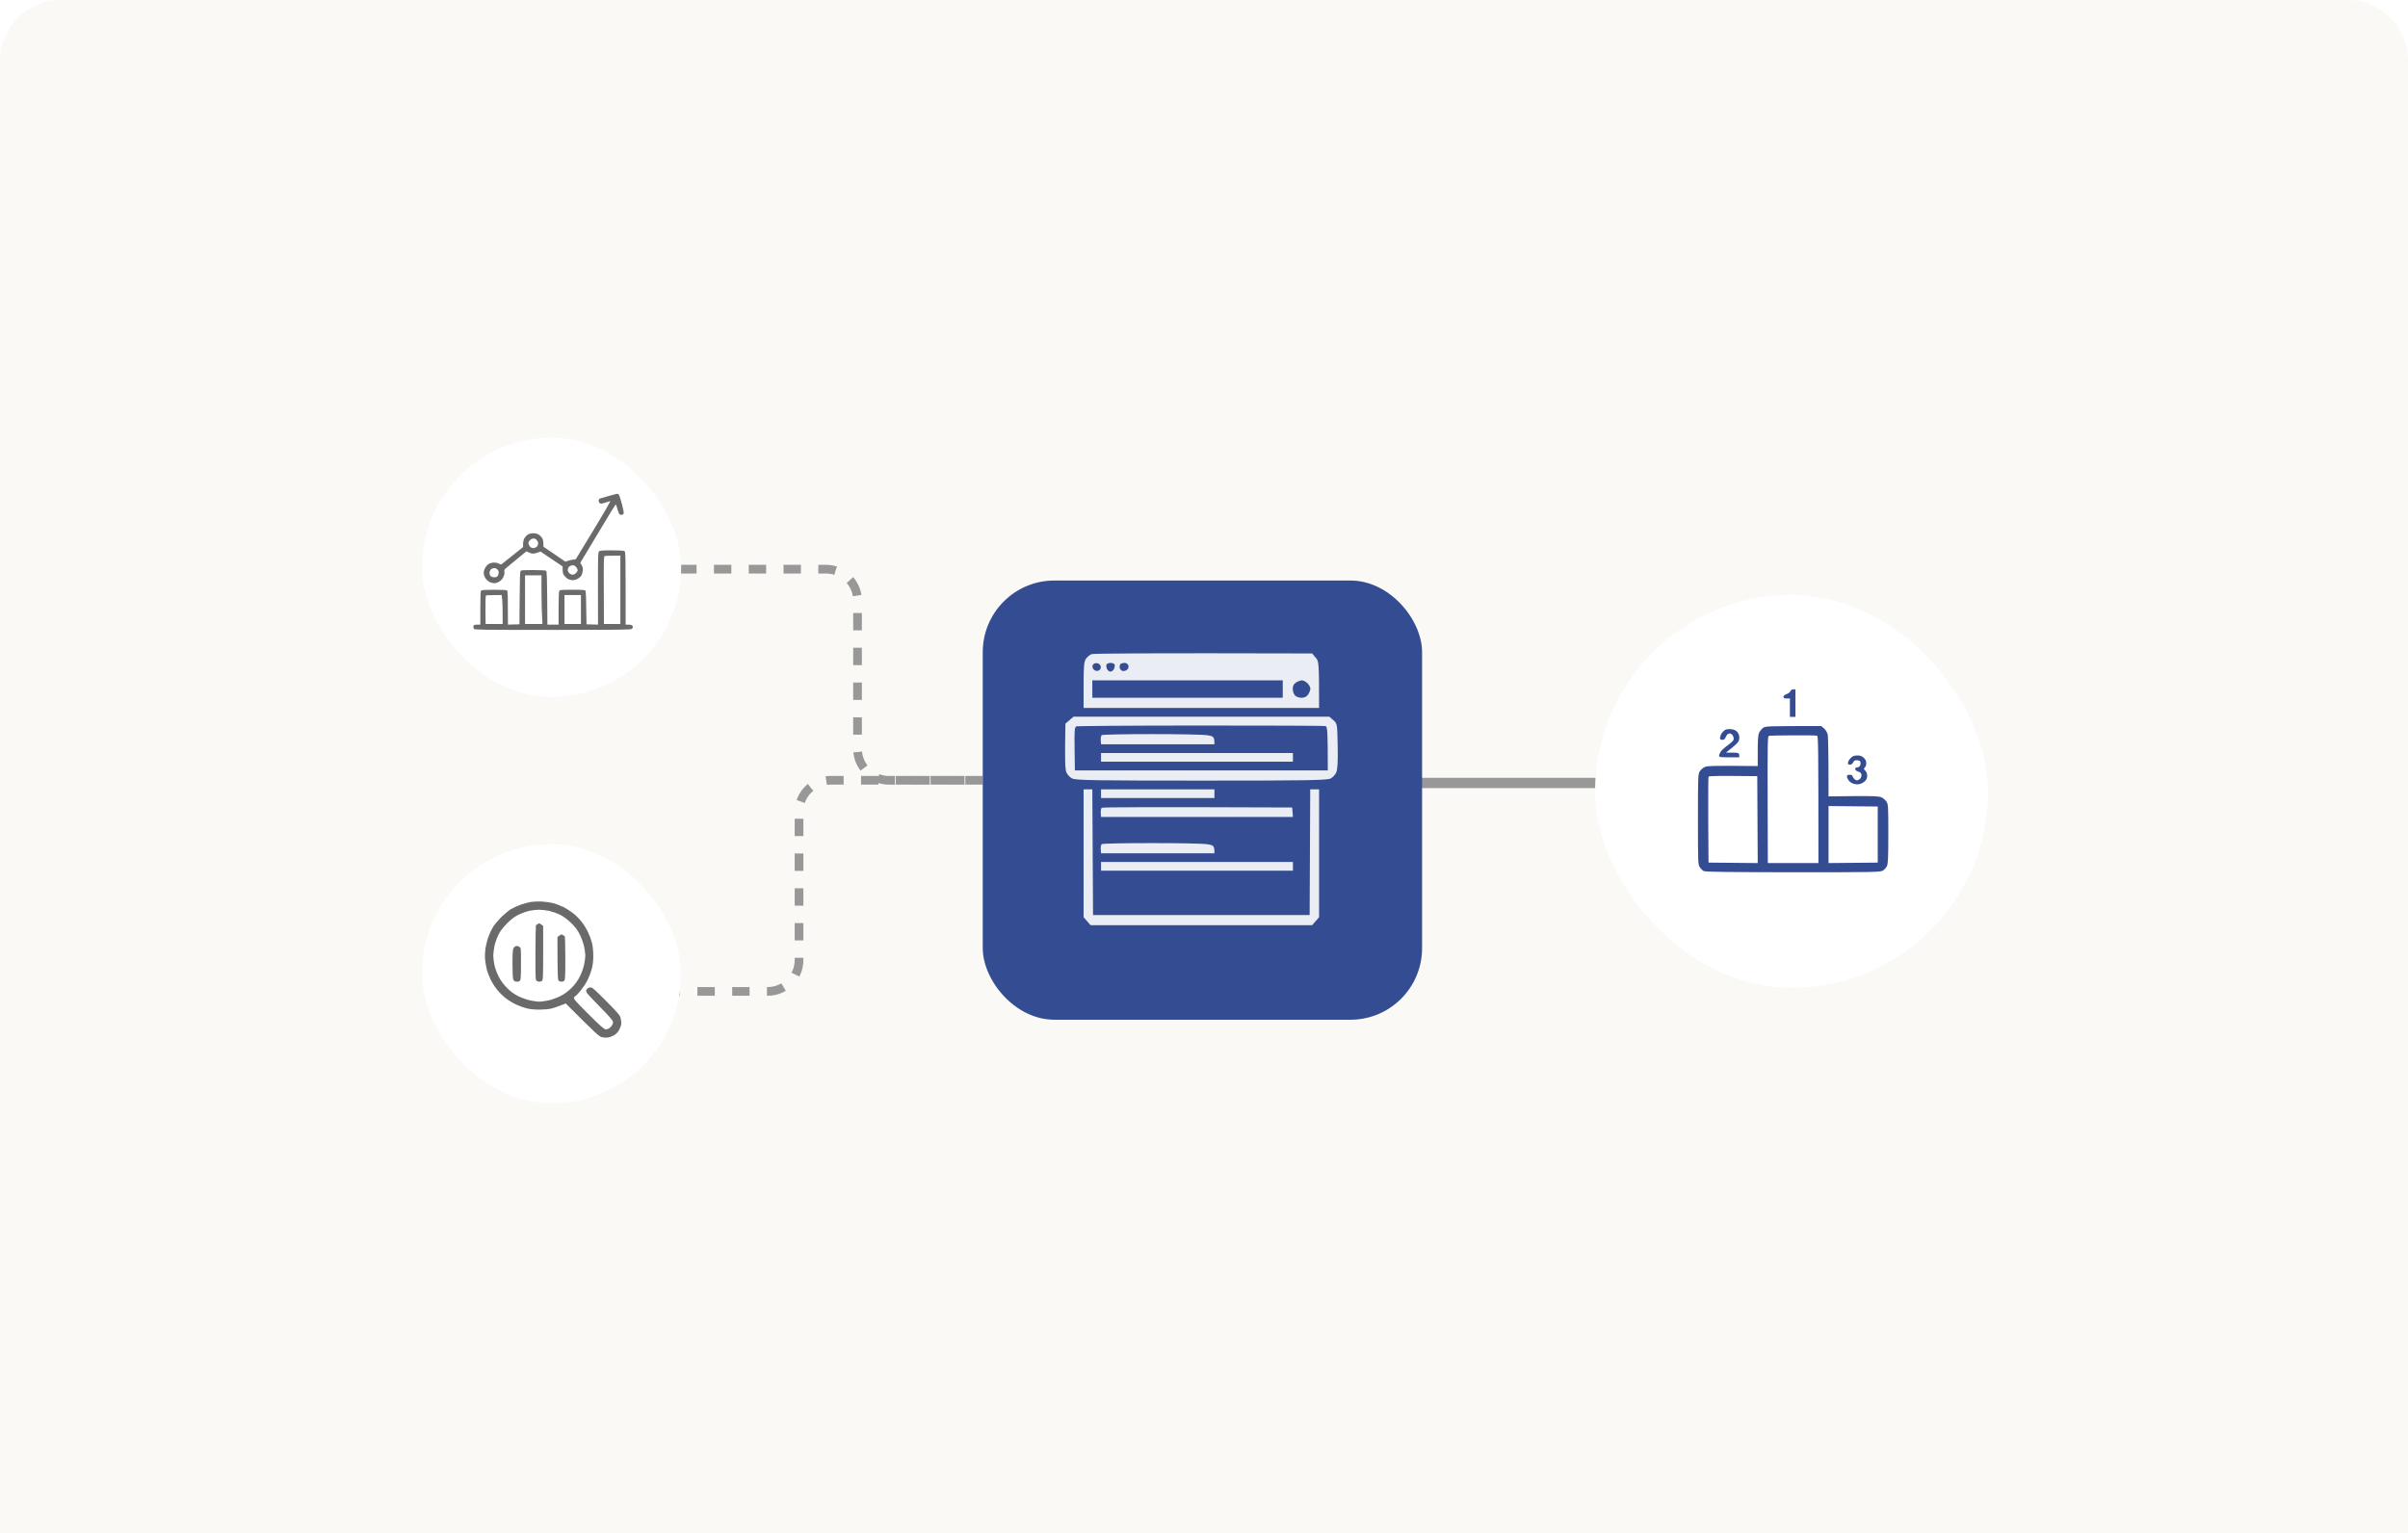 <svg width="468" height="298" viewBox="0 0 468 298" fill="none" xmlns="http://www.w3.org/2000/svg">
<path d="M0 11.747C0 5.259 5.259 0 11.747 0H456.253C462.741 0 468 5.259 468 11.747V298H0V11.747Z" fill="#FAF9F6"/>
<path d="M132 110.65H160.564C163.933 110.65 166.664 113.382 166.664 116.751V145.592C166.664 148.962 169.396 151.693 172.765 151.693H189.959" stroke="#989898" stroke-width="1.69" stroke-dasharray="3.38 3.38"/>
<path d="M191 151.691H161.395C158.026 151.691 155.295 154.423 155.295 157.792V186.633C155.295 190.003 152.563 192.734 149.194 192.734H132" stroke="#989898" stroke-width="1.69" stroke-dasharray="3.38 3.38"/>
<g filter="url(#filter0_d_386_10960)">
<rect x="82" y="84" width="50.387" height="50.387" rx="25.193" fill="white"/>
</g>
<path d="M276 152.211L311 152.211" stroke="#989898" stroke-width="2"/>
<g filter="url(#filter1_d_386_10960)">
<rect x="82" y="163" width="50.387" height="50.387" rx="25.193" fill="white"/>
</g>
<g filter="url(#filter2_d_386_10960)">
<rect x="310" y="114" width="76.387" height="76.387" rx="38.193" fill="white"/>
</g>
<g filter="url(#filter3_d_386_10960)">
<rect x="191" y="111" width="85.385" height="85.385" rx="13.921" fill="#344C92"/>
</g>
<path fill-rule="evenodd" clip-rule="evenodd" d="M116.573 96.933C116.7 96.882 117.467 96.652 118.272 96.434C119.077 96.204 119.831 96.013 119.933 96C120.035 96 120.189 96.064 120.265 96.153C120.355 96.243 120.623 97.073 120.866 97.981C121.16 99.092 121.275 99.718 121.198 99.872C121.134 99.987 120.955 100.089 120.789 100.089C120.636 100.102 120.444 100.025 120.368 99.936C120.291 99.846 120.112 99.386 119.984 98.901C119.857 98.428 119.716 98.044 119.678 98.044C119.639 98.044 118.86 99.297 117.94 100.83C117.167 102.108 115.96 104.118 113.986 107.405C113.612 108.028 113.209 108.698 112.777 109.417L113.059 109.903C113.276 110.286 113.314 110.503 113.25 111.014C113.212 111.372 113.071 111.794 112.931 111.973C112.803 112.152 112.496 112.407 112.254 112.535C112.011 112.675 111.589 112.79 111.308 112.79C111.027 112.79 110.592 112.675 110.35 112.535C110.107 112.394 109.775 112.075 109.609 111.832C109.404 111.525 109.327 111.219 109.34 110.12L105.047 107.219L104.497 107.424C104.203 107.539 103.794 107.628 103.577 107.628C103.36 107.628 103.002 107.526 102.312 107.181L100.677 108.523C99.782 109.251 98.798 110.056 98.504 110.312C98.006 110.72 97.968 110.797 98.031 111.206C98.083 111.525 98.019 111.819 97.802 112.228C97.61 112.599 97.329 112.905 96.996 113.084C96.715 113.25 96.294 113.378 96.064 113.378C95.847 113.378 95.438 113.276 95.182 113.161C94.926 113.033 94.569 112.727 94.39 112.484C94.211 112.228 94.045 111.807 94.019 111.525C93.994 111.168 94.07 110.835 94.275 110.439C94.454 110.107 94.748 109.762 95.016 109.621C95.272 109.468 95.706 109.366 96.038 109.366C96.37 109.366 96.766 109.455 96.958 109.583C97.175 109.711 97.38 109.762 97.469 109.698C97.559 109.634 98.543 108.855 101.661 106.35V105.75C101.661 105.405 101.763 104.932 101.891 104.689C102.006 104.446 102.312 104.114 102.555 103.948C102.874 103.744 103.181 103.667 103.641 103.667C104.05 103.667 104.433 103.756 104.689 103.922C104.919 104.063 105.226 104.37 105.366 104.6C105.532 104.868 105.622 105.226 105.622 106.286L109.902 109.2L110.35 109.034C110.592 108.931 111.052 108.829 111.909 108.714L115.359 103.028C117.531 99.45 118.719 97.367 118.579 97.418C118.438 97.469 117.978 97.61 117.544 97.738C116.841 97.955 116.739 97.955 116.547 97.789C116.432 97.687 116.343 97.469 116.355 97.316C116.355 97.15 116.458 96.984 116.573 96.933ZM116.215 114.413C116.215 108.063 116.228 107.373 116.419 107.194C116.598 107.028 117.007 106.989 118.86 106.989C120.087 106.989 121.198 107.04 121.339 107.117C121.594 107.245 121.594 107.373 121.594 121.428H122.131C122.438 121.428 122.757 121.492 122.847 121.582C122.936 121.671 123 121.825 123 121.914C123 121.991 122.911 122.157 122.796 122.259C122.629 122.425 120.738 122.451 107.436 122.451C93.904 122.464 92.256 122.438 92.103 122.259C92.026 122.157 91.975 121.927 92.013 121.748C92.077 121.454 92.141 121.428 93.355 121.428V118.208C93.355 115.844 93.393 114.937 93.508 114.822C93.623 114.694 94.3 114.656 96.025 114.656C97.776 114.656 98.44 114.694 98.568 114.809C98.683 114.937 98.722 115.768 98.722 121.428L100.958 121.365L100.996 116.253C101.022 112.471 101.073 111.104 101.188 110.976C101.303 110.848 101.916 110.81 103.641 110.823C104.906 110.823 106.031 110.887 106.133 110.95C106.299 111.053 106.325 111.807 106.388 121.428H108.561V118.298C108.561 116.471 108.612 115.065 108.688 114.912C108.803 114.669 108.944 114.656 111.206 114.656C113.02 114.643 113.646 114.682 113.761 114.809C113.876 114.924 113.928 115.896 113.991 121.365L116.228 121.428L116.215 114.413ZM102.682 105.52C102.695 105.405 102.835 105.175 103.002 105.009C103.193 104.804 103.449 104.689 103.704 104.689C103.973 104.689 104.164 104.791 104.343 105.034C104.497 105.239 104.612 105.494 104.599 105.609C104.599 105.737 104.535 105.954 104.471 106.095C104.407 106.235 104.19 106.414 103.998 106.478C103.756 106.58 103.538 106.58 103.321 106.491C103.142 106.414 102.925 106.21 102.848 106.031C102.759 105.852 102.682 105.622 102.682 105.52ZM117.351 114.733C117.326 109.085 117.351 108.152 117.518 108.101C117.607 108.063 118.348 108.024 120.572 108.011V121.301H117.377L117.351 114.733ZM110.451 110.35C110.502 110.235 110.707 110.069 110.898 109.979C111.103 109.903 111.384 109.864 111.525 109.915C111.678 109.954 111.908 110.133 112.036 110.312C112.164 110.49 112.279 110.733 112.266 110.861C112.266 110.976 112.125 111.219 111.946 111.398C111.767 111.589 111.499 111.717 111.282 111.717C111.09 111.717 110.796 111.589 110.63 111.423C110.477 111.27 110.349 111.014 110.349 110.861C110.349 110.695 110.387 110.465 110.451 110.35ZM95.143 111.372C95.143 111.129 95.245 110.848 95.399 110.695C95.539 110.554 95.82 110.439 96.037 110.439C96.255 110.439 96.536 110.554 96.676 110.695C96.817 110.835 96.932 111.104 96.932 111.308C96.932 111.5 96.843 111.781 96.74 111.947C96.6 112.152 96.421 112.228 96.063 112.228C95.795 112.228 95.488 112.126 95.36 111.998C95.233 111.87 95.13 111.602 95.143 111.372ZM102.043 121.301V116.573V111.845H105.238V114.95C105.238 116.649 105.276 118.771 105.429 121.301H102.043ZM94.351 118.579C94.338 117.071 94.376 115.806 94.44 115.768C94.504 115.717 95.207 115.678 97.507 115.678L97.596 116.534C97.66 117.02 97.699 118.285 97.699 121.301H94.376L94.351 118.579ZM109.71 121.301V118.49V115.678H112.905V121.301H109.71Z" fill="#6A6A6A"/>
<path opacity="0.9" fill-rule="evenodd" clip-rule="evenodd" d="M255.011 127.034L255.689 127.825C256.339 128.559 256.367 128.729 256.367 137.628H210.599V133.164C210.599 129.548 210.684 128.616 211.052 128.079C211.306 127.712 211.786 127.316 212.125 127.175C212.436 127.034 222.239 126.949 255.011 127.034ZM212.577 130.17C212.86 130.424 213.199 130.509 213.509 130.368C213.82 130.226 213.99 129.915 213.933 129.576C213.877 129.237 213.594 128.983 213.227 128.927C212.86 128.87 212.521 129.011 212.379 129.294C212.238 129.576 212.323 129.887 212.577 130.17ZM215.148 130.057C215.289 130.339 215.6 130.565 215.826 130.565C216.052 130.565 216.363 130.339 216.504 130.057C216.617 129.802 216.702 129.407 216.645 129.209C216.589 129.04 216.222 128.87 215.854 128.87C215.459 128.87 215.091 129.04 215.035 129.209C214.978 129.407 215.035 129.802 215.148 130.057ZM217.606 129.774C217.634 130.057 217.888 130.339 218.143 130.424C218.425 130.509 218.849 130.396 219.075 130.17C219.329 129.915 219.414 129.576 219.273 129.294C219.16 129.068 218.849 128.87 218.566 128.87C218.284 128.87 217.945 128.955 217.804 129.068C217.662 129.153 217.578 129.492 217.606 129.774ZM212.295 135.651H249.304V132.26H212.295V135.651ZM251.254 133.984C251.254 134.436 251.48 135.001 251.706 135.227C251.932 135.453 252.497 135.651 252.977 135.651C253.542 135.651 253.966 135.434 254.248 135.001C254.474 134.662 254.672 134.153 254.672 133.871C254.672 133.616 254.418 133.136 254.107 132.825C253.796 132.515 253.316 132.26 253.033 132.26C252.779 132.26 252.242 132.458 251.875 132.684C251.395 133.023 251.225 133.39 251.254 133.984ZM208.65 139.323H258.345L259.136 140.001C259.899 140.679 259.899 140.679 259.983 145.03C260.04 148.138 259.955 149.579 259.701 150.172C259.503 150.624 258.994 151.161 258.571 151.358C257.921 151.697 253.429 151.754 233.483 151.754C213.538 151.754 209.046 151.697 208.424 151.358C207.972 151.161 207.464 150.624 207.266 150.172C207.012 149.579 206.927 148.138 207.068 140.679L208.65 139.323ZM208.848 145.567L208.904 149.776H258.062C258.062 142.035 257.977 141.273 257.638 141.16C257.412 141.075 246.507 141.047 233.399 141.047C220.318 141.047 209.413 141.131 209.187 141.216C208.848 141.329 208.791 142.092 208.848 145.567ZM210.599 153.449H212.295L212.436 177.887H254.531L254.644 153.449H256.367V178.31L255.011 179.864H211.956L210.599 178.31V153.449ZM213.99 153.449H236.026V155.144H213.99V153.449ZM251.141 156.98L251.282 158.817H213.99L213.933 158.026C213.905 157.574 213.99 157.15 214.131 157.037C214.244 156.924 222.635 156.867 251.141 156.98ZM223.849 163.902C229.076 163.902 233.935 163.987 234.67 164.128C235.913 164.326 236.026 164.411 236.026 165.88H213.99L213.933 165.089C213.905 164.637 213.99 164.213 214.131 164.1C214.244 163.987 218.623 163.902 223.849 163.902ZM213.99 167.575H251.282V169.27H213.99V167.575ZM223.849 142.713C229.076 142.713 233.935 142.798 234.67 142.939C235.913 143.137 236.026 143.222 236.026 144.691H213.99L213.933 143.9C213.905 143.448 213.99 143.024 214.131 142.911C214.244 142.798 218.623 142.713 223.849 142.713ZM213.99 146.386H251.282V148.081H213.99V146.386Z" fill="white"/>
<path fill-rule="evenodd" clip-rule="evenodd" d="M348.947 139.362V134C348.232 134 348.035 134.125 347.982 134.357C347.91 134.554 347.606 134.804 347.249 134.929C346.856 135.072 346.623 135.269 346.623 135.466C346.623 135.716 346.766 135.787 347.249 135.787H347.874V139.362H348.947ZM354.488 141.597L353.952 141.15C343.173 141.15 343.102 141.15 342.601 141.543C342.315 141.775 341.994 142.222 341.851 142.526C341.69 142.937 341.618 144.028 341.618 146.012V148.925C332.824 148.836 331.859 148.889 331.341 149.104C331.001 149.247 330.554 149.64 330.357 149.944C330.018 150.516 330 150.856 330 159.292C330 167.747 330.018 168.069 330.357 168.587C330.554 168.891 330.894 169.213 331.126 169.338C331.43 169.499 335.523 169.552 348.446 169.57C364.265 169.57 365.427 169.552 365.928 169.248C366.231 169.087 366.589 168.676 366.732 168.355C366.946 167.89 367 166.746 367 162.099C367 156.754 366.982 156.397 366.643 155.843C366.446 155.539 365.999 155.145 365.659 155.002C365.141 154.788 364.176 154.734 360.208 154.77L355.382 154.824C355.382 145.886 355.31 143.098 355.203 142.723C355.096 142.347 354.792 141.847 354.488 141.597ZM337.65 142.294C337.346 141.972 337.007 141.811 336.435 141.757C335.934 141.704 335.487 141.775 335.237 141.918C335.041 142.061 334.737 142.365 334.576 142.598C334.433 142.83 334.308 143.205 334.29 143.42C334.29 143.742 334.397 143.831 334.737 143.831C335.058 143.831 335.237 143.688 335.38 143.33C335.487 143.062 335.666 142.794 335.773 142.723C335.899 142.651 336.095 142.58 336.22 142.58C336.328 142.58 336.542 142.705 336.685 142.866C336.81 143.009 336.935 143.33 336.953 143.581C336.971 143.92 336.721 144.188 335.863 144.832C335.237 145.279 334.594 145.851 334.433 146.119C334.254 146.387 334.111 146.744 334.111 146.905C334.111 147.191 334.326 147.227 336.077 147.227H338.043C338.043 146.351 338.008 146.333 336.757 146.315H335.452C336.399 145.565 336.989 145.064 337.364 144.725C337.9 144.224 338.026 143.974 338.043 143.42C338.043 142.979 337.912 142.604 337.65 142.294ZM362.228 147.316C361.852 146.977 361.53 146.852 360.958 146.87C360.333 146.87 360.083 146.977 359.671 147.388C359.386 147.674 359.153 148.085 359.153 148.282C359.135 148.55 359.243 148.657 359.546 148.657C359.797 148.657 360.029 148.496 360.172 148.21C360.351 147.853 360.494 147.763 360.976 147.799C361.441 147.853 361.566 147.942 361.602 148.3C361.62 148.55 361.548 148.854 361.423 148.979C361.298 149.104 361.048 149.211 360.887 149.193C360.69 149.193 360.565 149.318 360.565 149.497C360.565 149.712 360.78 149.89 361.137 149.998C361.566 150.123 361.745 150.301 361.781 150.623C361.816 150.873 361.691 151.213 361.513 151.392C361.334 151.571 361.066 151.714 360.923 151.714C360.78 151.714 360.512 151.571 360.351 151.392C360.172 151.213 360.029 150.963 360.029 150.838C360.029 150.713 359.797 150.623 359.493 150.623C359.1 150.623 358.957 150.713 358.957 150.927C358.939 151.106 359.1 151.463 359.314 151.731C359.529 152.035 359.957 152.303 360.351 152.393C360.762 152.5 361.209 152.5 361.548 152.393C361.852 152.303 362.263 152.053 362.496 151.821C362.764 151.553 362.889 151.231 362.889 150.802C362.889 150.427 362.746 150.033 362.514 149.819C362.192 149.497 362.192 149.443 362.442 149.193C362.603 149.05 362.728 148.657 362.71 148.335C362.71 147.942 362.549 147.62 362.228 147.316ZM343.548 155.467C343.512 144.85 343.548 143.134 343.763 143.062C343.906 143.009 346.015 142.955 348.446 142.955C350.894 142.937 353.004 142.973 353.147 143.027C353.379 143.098 353.415 144.653 353.415 167.783H343.584L343.548 155.467ZM332.001 159.471C331.983 154.949 332.001 151.142 332.055 151.016C332.126 150.838 333.181 150.802 341.528 150.891L341.618 167.783L332.055 167.693L332.001 159.471ZM355.381 167.783V162.242V156.7L364.944 156.79V167.693L355.381 167.783Z" fill="#344C92"/>
<path fill-rule="evenodd" clip-rule="evenodd" d="M101.199 175.612C101.83 175.396 102.738 175.15 103.199 175.089C103.661 175.012 104.6 174.981 105.277 175.012C105.954 175.043 106.954 175.181 107.508 175.32C108.062 175.458 109.001 175.812 109.585 176.089C110.17 176.381 111.109 176.997 111.663 177.443C112.217 177.889 112.971 178.674 113.34 179.182C113.725 179.674 114.263 180.567 114.54 181.167C114.817 181.752 115.156 182.69 115.294 183.244C115.448 183.845 115.556 184.845 115.556 185.783C115.556 186.907 115.464 187.661 115.217 188.553C115.033 189.23 114.633 190.231 114.34 190.785C114.063 191.338 113.448 192.231 113.001 192.785C112.555 193.339 112.047 193.847 111.878 193.908C111.632 194.016 112.001 194.447 114.509 196.94C116.602 199.048 117.526 199.863 117.787 199.863C117.987 199.863 118.31 199.694 118.51 199.479C118.726 199.263 118.895 198.94 118.895 198.74C118.895 198.509 118.126 197.632 116.448 195.939C115.11 194.585 113.925 193.324 113.832 193.123C113.74 192.939 113.663 192.677 113.663 192.554C113.663 192.431 113.802 192.185 113.971 192.016C114.156 191.831 114.494 191.708 114.786 191.708C115.217 191.708 115.571 192 117.987 194.431C120.465 196.94 120.711 197.232 120.88 197.94C120.988 198.371 121.034 198.956 120.972 199.248C120.911 199.54 120.695 200.079 120.495 200.433C120.28 200.833 119.864 201.248 119.48 201.464C119.11 201.679 118.541 201.895 118.203 201.941C117.864 202.002 117.279 201.972 116.895 201.864C116.294 201.71 115.802 201.295 109.893 195.37L108.893 195.755C108.339 195.97 107.539 196.232 107.123 196.34C106.708 196.432 105.661 196.524 104.815 196.524C103.846 196.524 102.907 196.432 102.276 196.263C101.722 196.124 100.783 195.786 100.199 195.509C99.599 195.232 98.706 194.693 98.214 194.308C97.706 193.939 96.921 193.185 96.475 192.631C96.028 192.077 95.413 191.138 95.136 190.554C94.844 189.969 94.505 189.061 94.367 188.553C94.243 188.045 94.09 187.138 94.028 186.553C93.966 185.937 94.013 184.983 94.105 184.322C94.213 183.691 94.459 182.675 94.674 182.09C94.874 181.506 95.275 180.628 95.551 180.167C95.813 179.705 96.567 178.813 97.198 178.166C97.844 177.535 98.737 176.781 99.198 176.52C99.66 176.243 100.568 175.827 101.199 175.612ZM100.969 178.012C101.553 177.735 102.461 177.412 102.969 177.305C103.477 177.197 104.277 177.105 104.739 177.105C105.2 177.105 106.077 177.197 106.662 177.32C107.247 177.458 108.186 177.782 108.74 178.059C109.37 178.366 110.155 178.951 110.848 179.628C111.663 180.428 112.079 180.998 112.494 181.859C112.802 182.49 113.156 183.506 113.279 184.091C113.402 184.675 113.51 185.445 113.51 185.783C113.51 186.122 113.402 186.891 113.279 187.476C113.156 188.061 112.802 189.076 112.479 189.707C112.094 190.492 111.586 191.185 110.909 191.877C110.217 192.554 109.524 193.062 108.74 193.447C108.109 193.77 107.093 194.124 106.508 194.247C105.924 194.37 105.154 194.478 104.816 194.478C104.477 194.478 103.708 194.37 103.123 194.247C102.538 194.124 101.523 193.77 100.892 193.462C100.076 193.062 99.445 192.616 98.722 191.892C98.045 191.205 97.511 190.477 97.122 189.707C96.814 189.076 96.445 188.107 96.337 187.553C96.214 186.999 96.121 186.214 96.121 185.783C96.121 185.368 96.214 184.568 96.337 184.014C96.445 183.46 96.768 182.521 97.045 181.936C97.414 181.152 97.876 180.551 98.722 179.69C99.568 178.843 100.184 178.382 100.969 178.012Z" fill="#6A6A6A"/>
<path d="M103.199 175.089L103.232 175.337L103.24 175.335L103.199 175.089ZM101.199 175.612L101.28 175.849L101.28 175.849L101.199 175.612ZM105.277 175.012L105.288 174.762L105.288 174.762L105.277 175.012ZM107.508 175.32L107.447 175.562L107.447 175.562L107.508 175.32ZM109.585 176.089L109.697 175.865L109.692 175.863L109.585 176.089ZM111.663 177.443L111.82 177.248L111.82 177.248L111.663 177.443ZM113.34 179.182L113.138 179.329L113.143 179.336L113.34 179.182ZM114.54 181.167L114.313 181.272L114.314 181.274L114.54 181.167ZM115.294 183.244L115.052 183.305L115.052 183.306L115.294 183.244ZM115.217 188.553L114.976 188.487L114.976 188.487L115.217 188.553ZM114.34 190.785L114.119 190.668L114.117 190.673L114.34 190.785ZM113.001 192.785L113.196 192.942L113.196 192.942L113.001 192.785ZM111.878 193.908L111.793 193.673L111.785 193.676L111.778 193.679L111.878 193.908ZM114.509 196.94L114.687 196.764L114.686 196.762L114.509 196.94ZM118.51 199.479L118.333 199.302L118.327 199.309L118.51 199.479ZM116.448 195.939L116.271 196.115L116.271 196.115L116.448 195.939ZM113.832 193.123L114.059 193.019L114.056 193.012L113.832 193.123ZM117.987 194.431L118.165 194.256L118.164 194.255L117.987 194.431ZM120.88 197.94L120.637 197.998L120.638 198.001L120.88 197.94ZM120.972 199.248L121.217 199.299L121.217 199.299L120.972 199.248ZM120.495 200.433L120.278 200.31L120.275 200.314L120.495 200.433ZM119.48 201.464L119.358 201.246L119.354 201.248L119.48 201.464ZM118.203 201.941L118.169 201.693L118.158 201.695L118.203 201.941ZM116.895 201.864L116.962 201.623L116.957 201.622L116.895 201.864ZM109.893 195.37L110.07 195.194L109.955 195.078L109.803 195.137L109.893 195.37ZM108.893 195.755L108.803 195.521L108.802 195.522L108.893 195.755ZM107.123 196.34L107.177 196.584L107.186 196.582L107.123 196.34ZM102.276 196.263L102.341 196.021L102.337 196.02L102.276 196.263ZM100.199 195.509L100.306 195.283L100.303 195.282L100.199 195.509ZM98.214 194.308L98.368 194.111L98.361 194.106L98.214 194.308ZM95.136 190.554L95.362 190.447L95.36 190.442L95.136 190.554ZM94.367 188.553L94.124 188.612L94.125 188.619L94.367 188.553ZM94.028 186.553L93.779 186.578L93.779 186.579L94.028 186.553ZM94.105 184.322L93.858 184.279L93.857 184.287L94.105 184.322ZM94.674 182.09L94.909 182.177L94.911 182.171L94.674 182.09ZM95.551 180.167L95.766 180.295L95.769 180.29L95.551 180.167ZM97.198 178.166L97.023 177.987L97.019 177.992L97.198 178.166ZM99.198 176.52L99.322 176.737L99.327 176.734L99.198 176.52ZM102.969 177.305L102.917 177.06L102.917 177.06L102.969 177.305ZM100.969 178.012L101.075 178.239L101.076 178.238L100.969 178.012ZM106.662 177.32L106.72 177.077L106.714 177.075L106.662 177.32ZM108.74 178.059L108.628 178.282L108.63 178.283L108.74 178.059ZM110.848 179.628L111.023 179.45L111.023 179.449L110.848 179.628ZM112.494 181.859L112.269 181.968L112.27 181.969L112.494 181.859ZM112.479 189.707L112.256 189.593L112.254 189.597L112.479 189.707ZM110.909 191.877L111.084 192.056L111.088 192.052L110.909 191.877ZM108.74 193.447L108.63 193.222L108.626 193.224L108.74 193.447ZM100.892 193.462L100.782 193.686L100.782 193.687L100.892 193.462ZM98.722 191.892L98.544 192.068L98.545 192.069L98.722 191.892ZM97.122 189.707L96.897 189.817L96.899 189.82L97.122 189.707ZM96.337 187.553L96.582 187.505L96.581 187.499L96.337 187.553ZM96.337 184.014L96.581 184.068L96.582 184.061L96.337 184.014ZM97.045 181.936L97.271 182.043L97.271 182.043L97.045 181.936ZM98.722 179.69L98.545 179.513L98.544 179.515L98.722 179.69ZM103.166 174.841C102.68 174.906 101.754 175.158 101.118 175.375L101.28 175.849C101.905 175.635 102.795 175.395 103.232 175.337L103.166 174.841ZM105.288 174.762C104.602 174.731 103.644 174.761 103.158 174.842L103.24 175.335C103.678 175.262 104.597 175.231 105.265 175.262L105.288 174.762ZM107.569 175.077C106.996 174.934 105.979 174.793 105.288 174.762L105.265 175.262C105.929 175.292 106.912 175.428 107.447 175.562L107.569 175.077ZM109.692 175.863C109.097 175.581 108.142 175.22 107.569 175.077L107.447 175.562C107.981 175.696 108.904 176.043 109.478 176.315L109.692 175.863ZM111.82 177.248C111.254 176.793 110.3 176.167 109.697 175.865L109.474 176.313C110.04 176.596 110.964 177.201 111.506 177.638L111.82 177.248ZM113.542 179.035C113.159 178.508 112.389 177.707 111.82 177.248L111.506 177.638C112.044 178.072 112.783 178.841 113.138 179.329L113.542 179.035ZM114.767 181.062C114.483 180.446 113.934 179.537 113.537 179.028L113.143 179.336C113.515 179.812 114.044 180.688 114.313 181.272L114.767 181.062ZM115.537 183.184C115.394 182.613 115.05 181.658 114.766 181.06L114.314 181.274C114.585 181.845 114.918 182.768 115.052 183.305L115.537 183.184ZM115.806 185.783C115.806 184.832 115.697 183.809 115.536 183.182L115.052 183.306C115.199 183.88 115.306 184.858 115.306 185.783H115.806ZM115.458 188.62C115.712 187.702 115.806 186.925 115.806 185.783H115.306C115.306 186.889 115.215 187.62 114.976 188.487L115.458 188.62ZM114.561 190.901C114.862 190.331 115.269 189.314 115.459 188.619L114.976 188.487C114.796 189.147 114.403 190.13 114.119 190.668L114.561 190.901ZM113.196 192.942C113.648 192.381 114.276 191.472 114.564 190.896L114.117 190.673C113.851 191.204 113.247 192.081 112.807 192.628L113.196 192.942ZM111.964 194.143C112.051 194.111 112.144 194.041 112.222 193.977C112.308 193.906 112.407 193.813 112.513 193.708C112.723 193.497 112.968 193.225 113.196 192.942L112.807 192.628C112.589 192.899 112.356 193.158 112.159 193.354C112.06 193.453 111.973 193.534 111.903 193.592C111.824 193.658 111.79 193.674 111.793 193.673L111.964 194.143ZM114.686 196.762C113.429 195.513 112.717 194.79 112.35 194.366C112.16 194.147 112.085 194.033 112.064 193.981C112.053 193.956 112.073 193.987 112.056 194.043C112.035 194.11 111.985 194.134 111.978 194.137L111.778 193.679C111.71 193.709 111.618 193.771 111.579 193.892C111.545 194.001 111.573 194.103 111.602 194.173C111.658 194.309 111.786 194.479 111.972 194.693C112.355 195.135 113.082 195.873 114.333 197.117L114.686 196.762ZM117.787 199.613C117.811 199.613 117.809 199.62 117.766 199.599C117.728 199.581 117.675 199.549 117.602 199.498C117.458 199.397 117.261 199.237 117.001 199.005C116.482 198.543 115.733 197.817 114.687 196.764L114.332 197.116C115.379 198.17 116.137 198.906 116.669 199.379C116.934 199.615 117.148 199.79 117.315 199.908C117.399 199.966 117.477 200.015 117.548 200.049C117.613 200.081 117.697 200.113 117.787 200.113V199.613ZM118.327 199.309C118.249 199.393 118.141 199.473 118.032 199.531C117.917 199.592 117.828 199.613 117.787 199.613V200.113C117.946 200.113 118.119 200.05 118.266 199.973C118.418 199.892 118.572 199.78 118.694 199.649L118.327 199.309ZM118.645 198.74C118.645 198.781 118.623 198.87 118.562 198.988C118.503 199.1 118.422 199.214 118.334 199.302L118.687 199.656C118.814 199.528 118.925 199.373 119.005 199.219C119.082 199.072 119.145 198.899 119.145 198.74H118.645ZM116.271 196.115C117.109 196.961 117.716 197.599 118.112 198.053C118.311 198.28 118.453 198.456 118.544 198.586C118.589 198.651 118.618 198.7 118.634 198.733C118.654 198.774 118.645 198.77 118.645 198.74H119.145C119.145 198.652 119.112 198.571 119.083 198.512C119.051 198.447 119.007 198.376 118.954 198.3C118.848 198.148 118.692 197.956 118.489 197.723C118.082 197.258 117.465 196.611 116.626 195.764L116.271 196.115ZM113.605 193.228C113.631 193.283 113.677 193.346 113.719 193.4C113.767 193.461 113.829 193.536 113.903 193.621C114.051 193.792 114.252 194.013 114.49 194.269C114.967 194.781 115.6 195.437 116.271 196.115L116.626 195.764C115.958 195.088 115.329 194.436 114.856 193.928C114.619 193.674 114.423 193.458 114.281 193.294C114.21 193.212 114.154 193.144 114.114 193.093C114.068 193.034 114.057 193.014 114.059 193.019L113.605 193.228ZM113.413 192.554C113.413 192.653 113.441 192.778 113.473 192.887C113.508 193.002 113.555 193.128 113.609 193.235L114.056 193.012C114.018 192.935 113.98 192.837 113.953 192.745C113.924 192.646 113.913 192.578 113.913 192.554H113.413ZM113.794 191.839C113.692 191.94 113.602 192.063 113.536 192.179C113.477 192.283 113.413 192.424 113.413 192.554H113.913C113.913 192.565 113.911 192.557 113.922 192.527C113.932 192.5 113.948 192.466 113.971 192.426C114.016 192.345 114.08 192.26 114.148 192.192L113.794 191.839ZM114.786 191.458C114.441 191.458 114.034 191.599 113.794 191.839L114.148 192.192C114.277 192.063 114.547 191.958 114.786 191.958V191.458ZM118.164 194.255C116.959 193.042 116.258 192.353 115.804 191.967C115.349 191.581 115.094 191.458 114.786 191.458V191.958C114.91 191.958 115.047 191.981 115.481 192.349C115.915 192.717 116.599 193.389 117.81 194.608L118.164 194.255ZM121.123 197.882C121.078 197.694 121.025 197.522 120.927 197.331C120.83 197.143 120.694 196.947 120.492 196.702C120.091 196.216 119.4 195.506 118.165 194.256L117.809 194.607C119.052 195.865 119.723 196.556 120.106 197.02C120.296 197.25 120.408 197.416 120.483 197.56C120.556 197.702 120.597 197.832 120.637 197.998L121.123 197.882ZM121.217 199.299C121.255 199.119 121.257 198.872 121.239 198.628C121.221 198.379 121.18 198.11 121.123 197.879L120.638 198.001C120.687 198.2 120.724 198.44 120.74 198.664C120.757 198.893 120.751 199.085 120.728 199.196L121.217 199.299ZM120.713 200.556C120.922 200.186 121.149 199.623 121.217 199.299L120.728 199.196C120.673 199.457 120.469 199.972 120.278 200.31L120.713 200.556ZM119.602 201.682C120.027 201.444 120.477 200.994 120.716 200.551L120.275 200.314C120.083 200.672 119.702 201.053 119.358 201.246L119.602 201.682ZM118.236 202.189C118.616 202.137 119.217 201.907 119.606 201.68L119.354 201.248C119.004 201.452 118.466 201.653 118.169 201.693L118.236 202.189ZM116.827 202.105C117.245 202.222 117.868 202.256 118.247 202.187L118.158 201.695C117.86 201.749 117.314 201.722 116.962 201.623L116.827 202.105ZM109.716 195.547C112.669 198.507 114.274 200.097 115.215 200.965C116.151 201.827 116.465 202.012 116.833 202.106L116.957 201.622C116.724 201.562 116.492 201.462 115.554 200.597C114.622 199.738 113.026 198.157 110.07 195.194L109.716 195.547ZM108.983 195.988L109.983 195.603L109.803 195.137L108.803 195.521L108.983 195.988ZM107.186 196.582C107.613 196.471 108.422 196.206 108.983 195.988L108.802 195.522C108.255 195.734 107.465 195.993 107.06 196.098L107.186 196.582ZM104.815 196.774C105.669 196.774 106.736 196.682 107.177 196.584L107.069 196.096C106.679 196.182 105.653 196.274 104.815 196.274V196.774ZM102.211 196.504C102.872 196.681 103.835 196.774 104.815 196.774V196.274C103.856 196.274 102.942 196.182 102.341 196.021L102.211 196.504ZM100.092 195.735C100.69 196.018 101.644 196.362 102.215 196.505L102.337 196.02C101.8 195.886 100.877 195.553 100.306 195.283L100.092 195.735ZM98.06 194.505C98.568 194.903 99.478 195.451 100.094 195.736L100.303 195.282C99.719 195.012 98.844 194.483 98.368 194.111L98.06 194.505ZM96.28 192.788C96.739 193.357 97.539 194.127 98.067 194.511L98.361 194.106C97.872 193.751 97.103 193.013 96.669 192.474L96.28 192.788ZM94.91 190.661C95.197 191.267 95.825 192.223 96.28 192.788L96.669 192.474C96.232 191.932 95.629 191.009 95.362 190.447L94.91 190.661ZM94.125 188.619C94.268 189.142 94.612 190.066 94.912 190.665L95.36 190.442C95.075 189.872 94.742 188.98 94.608 188.487L94.125 188.619ZM93.779 186.579C93.842 187.173 93.998 188.092 94.124 188.612L94.609 188.494C94.489 187.998 94.337 187.102 94.277 186.527L93.779 186.579ZM93.857 184.287C93.763 184.961 93.715 185.936 93.779 186.578L94.277 186.528C94.218 185.938 94.262 185.005 94.353 184.356L93.857 184.287ZM94.44 182.004C94.217 182.607 93.968 183.639 93.859 184.279L94.351 184.364C94.457 183.742 94.7 182.743 94.909 182.177L94.44 182.004ZM95.337 180.038C95.05 180.517 94.643 181.41 94.438 182.009L94.911 182.171C95.106 181.601 95.499 180.74 95.766 180.295L95.337 180.038ZM97.019 177.992C96.386 178.64 95.613 179.552 95.334 180.044L95.769 180.29C96.013 179.859 96.748 178.986 97.377 178.341L97.019 177.992ZM99.075 176.302C98.583 176.581 97.671 177.355 97.023 177.987L97.373 178.345C98.017 177.716 98.89 176.982 99.322 176.737L99.075 176.302ZM101.118 175.375C100.473 175.596 99.549 176.018 99.07 176.305L99.327 176.734C99.771 176.468 100.663 176.059 101.28 175.849L101.118 175.375ZM102.917 177.06C102.386 177.173 101.459 177.503 100.862 177.787L101.076 178.238C101.648 177.967 102.537 177.652 103.021 177.549L102.917 177.06ZM104.739 176.855C104.257 176.855 103.439 176.949 102.917 177.06L103.021 177.549C103.515 177.444 104.297 177.355 104.739 177.355V176.855ZM106.714 177.075C106.114 176.949 105.219 176.855 104.739 176.855V177.355C105.181 177.355 106.041 177.445 106.611 177.565L106.714 177.075ZM108.851 177.835C108.277 177.548 107.32 177.219 106.72 177.077L106.605 177.563C107.174 177.698 108.094 178.015 108.628 178.282L108.851 177.835ZM111.023 179.449C110.318 178.76 109.511 178.157 108.849 177.834L108.63 178.283C109.23 178.576 109.993 179.142 110.673 179.807L111.023 179.449ZM112.719 181.751C112.29 180.859 111.856 180.267 111.023 179.45L110.673 179.807C111.471 180.59 111.868 181.136 112.269 181.968L112.719 181.751ZM113.524 184.039C113.396 183.432 113.035 182.397 112.719 181.75L112.27 181.969C112.569 182.584 112.916 183.58 113.034 184.142L113.524 184.039ZM113.76 185.783C113.76 185.418 113.648 184.628 113.524 184.039L113.034 184.142C113.157 184.723 113.26 185.471 113.26 185.783H113.76ZM113.524 187.528C113.648 186.938 113.76 186.149 113.76 185.783H113.26C113.26 186.095 113.157 186.844 113.034 187.425L113.524 187.528ZM112.701 189.821C113.034 189.171 113.396 188.134 113.524 187.528L113.034 187.425C112.916 187.987 112.57 188.982 112.256 189.593L112.701 189.821ZM111.088 192.052C111.781 191.344 112.305 190.63 112.703 189.817L112.254 189.597C111.883 190.354 111.392 191.026 110.731 191.702L111.088 192.052ZM108.85 193.671C109.662 193.273 110.376 192.748 111.084 192.056L110.735 191.698C110.058 192.36 109.387 192.851 108.63 193.222L108.85 193.671ZM106.56 194.491C107.167 194.364 108.203 194.002 108.854 193.669L108.626 193.224C108.014 193.537 107.019 193.884 106.457 194.002L106.56 194.491ZM104.816 194.728C105.181 194.728 105.971 194.615 106.56 194.491L106.457 194.002C105.877 194.124 105.128 194.228 104.816 194.228V194.728ZM103.071 194.491C103.661 194.615 104.451 194.728 104.816 194.728V194.228C104.504 194.228 103.755 194.124 103.174 194.002L103.071 194.491ZM100.782 193.687C101.429 194.002 102.464 194.364 103.071 194.491L103.174 194.002C102.612 193.884 101.616 193.537 101.001 193.237L100.782 193.687ZM98.545 192.069C99.287 192.811 99.94 193.274 100.782 193.686L101.002 193.238C100.212 192.85 99.603 192.42 98.899 191.716L98.545 192.069ZM96.899 189.82C97.301 190.615 97.851 191.364 98.544 192.068L98.9 191.717C98.239 191.046 97.722 190.338 97.345 189.594L96.899 189.82ZM96.091 187.601C96.205 188.185 96.585 189.177 96.897 189.817L97.346 189.598C97.043 188.976 96.684 188.029 96.582 187.505L96.091 187.601ZM95.871 185.783C95.871 186.236 95.966 187.039 96.093 187.607L96.581 187.499C96.461 186.959 96.371 186.193 96.371 185.783H95.871ZM96.093 183.96C95.966 184.528 95.871 185.347 95.871 185.783H96.371C96.371 185.389 96.461 184.608 96.581 184.068L96.093 183.96ZM96.819 181.829C96.535 182.429 96.204 183.388 96.091 183.966L96.582 184.061C96.685 183.532 97.001 182.613 97.271 182.043L96.819 181.829ZM98.544 179.515C97.687 180.387 97.204 181.01 96.819 181.83L97.271 182.043C97.624 181.293 98.064 180.716 98.9 179.865L98.544 179.515ZM100.862 177.786C100.043 178.172 99.404 178.654 98.545 179.513L98.899 179.867C99.732 179.033 100.325 178.592 101.075 178.239L100.862 177.786Z" fill="white"/>
<path d="M104.353 179.444C104.183 179.537 103.999 179.69 103.937 179.783C103.876 179.86 103.814 182.322 103.814 185.245C103.799 190.139 103.829 190.57 104.076 190.816C104.23 190.97 104.553 191.093 104.814 191.093C105.076 191.093 105.399 190.985 105.538 190.831C105.784 190.585 105.815 190.062 105.815 185.215V179.86C105.153 179.367 104.891 179.244 104.814 179.244C104.737 179.244 104.522 179.336 104.353 179.444ZM108.523 181.722L108.092 182.029C108.107 190.17 108.138 190.585 108.384 190.816C108.538 190.97 108.861 191.093 109.123 191.093C109.385 191.093 109.708 190.985 109.846 190.831C110.092 190.585 110.123 190.123 110.123 186.323C110.123 183.999 110.062 182.014 110 181.922C109.939 181.829 109.738 181.675 109.538 181.568C109.354 181.475 109.138 181.398 109.077 181.398C109 181.398 108.754 181.537 108.523 181.722ZM100.106 183.722C99.906 183.799 99.644 184.03 99.552 184.245C99.413 184.507 99.352 185.492 99.352 187.4C99.352 189.185 99.413 190.293 99.521 190.508C99.629 190.708 99.782 190.908 99.875 190.97C99.967 191.031 100.259 191.093 100.506 191.093C100.767 191.093 101.09 190.985 101.229 190.831C101.46 190.585 101.506 190.17 101.506 187.4C101.521 184.568 101.49 184.214 101.244 183.999C101.09 183.861 100.86 183.722 100.721 183.676C100.583 183.63 100.306 183.66 100.106 183.722Z" fill="#6A6A6A" stroke="white" stroke-width="0.5"/>
<defs>
<filter id="filter0_d_386_10960" x="77.783" y="80.878" width="58.821" height="58.821" filterUnits="userSpaceOnUse" color-interpolation-filters="sRGB">
<feFlood flood-opacity="0" result="BackgroundImageFix"/>
<feColorMatrix in="SourceAlpha" type="matrix" values="0 0 0 0 0 0 0 0 0 0 0 0 0 0 0 0 0 0 127 0" result="hardAlpha"/>
<feOffset dy="1.095"/>
<feGaussianBlur stdDeviation="2.109"/>
<feComposite in2="hardAlpha" operator="out"/>
<feColorMatrix type="matrix" values="0 0 0 0 0 0 0 0 0 0 0 0 0 0 0 0 0 0 0.15 0"/>
<feBlend mode="normal" in2="BackgroundImageFix" result="effect1_dropShadow_386_10960"/>
<feBlend mode="normal" in="SourceGraphic" in2="effect1_dropShadow_386_10960" result="shape"/>
</filter>
<filter id="filter1_d_386_10960" x="77.783" y="159.878" width="58.821" height="58.821" filterUnits="userSpaceOnUse" color-interpolation-filters="sRGB">
<feFlood flood-opacity="0" result="BackgroundImageFix"/>
<feColorMatrix in="SourceAlpha" type="matrix" values="0 0 0 0 0 0 0 0 0 0 0 0 0 0 0 0 0 0 127 0" result="hardAlpha"/>
<feOffset dy="1.095"/>
<feGaussianBlur stdDeviation="2.109"/>
<feComposite in2="hardAlpha" operator="out"/>
<feColorMatrix type="matrix" values="0 0 0 0 0 0 0 0 0 0 0 0 0 0 0 0 0 0 0.15 0"/>
<feBlend mode="normal" in2="BackgroundImageFix" result="effect1_dropShadow_386_10960"/>
<feBlend mode="normal" in="SourceGraphic" in2="effect1_dropShadow_386_10960" result="shape"/>
</filter>
<filter id="filter2_d_386_10960" x="303.607" y="109.267" width="89.173" height="89.173" filterUnits="userSpaceOnUse" color-interpolation-filters="sRGB">
<feFlood flood-opacity="0" result="BackgroundImageFix"/>
<feColorMatrix in="SourceAlpha" type="matrix" values="0 0 0 0 0 0 0 0 0 0 0 0 0 0 0 0 0 0 127 0" result="hardAlpha"/>
<feOffset dy="1.661"/>
<feGaussianBlur stdDeviation="3.197"/>
<feComposite in2="hardAlpha" operator="out"/>
<feColorMatrix type="matrix" values="0 0 0 0 0 0 0 0 0 0 0 0 0 0 0 0 0 0 0.15 0"/>
<feBlend mode="normal" in2="BackgroundImageFix" result="effect1_dropShadow_386_10960"/>
<feBlend mode="normal" in="SourceGraphic" in2="effect1_dropShadow_386_10960" result="shape"/>
</filter>
<filter id="filter3_d_386_10960" x="183.854" y="105.71" width="99.675" height="99.677" filterUnits="userSpaceOnUse" color-interpolation-filters="sRGB">
<feFlood flood-opacity="0" result="BackgroundImageFix"/>
<feColorMatrix in="SourceAlpha" type="matrix" values="0 0 0 0 0 0 0 0 0 0 0 0 0 0 0 0 0 0 127 0" result="hardAlpha"/>
<feOffset dy="1.856"/>
<feGaussianBlur stdDeviation="3.573"/>
<feComposite in2="hardAlpha" operator="out"/>
<feColorMatrix type="matrix" values="0 0 0 0 0 0 0 0 0 0 0 0 0 0 0 0 0 0 0.15 0"/>
<feBlend mode="normal" in2="BackgroundImageFix" result="effect1_dropShadow_386_10960"/>
<feBlend mode="normal" in="SourceGraphic" in2="effect1_dropShadow_386_10960" result="shape"/>
</filter>
</defs>
</svg>

